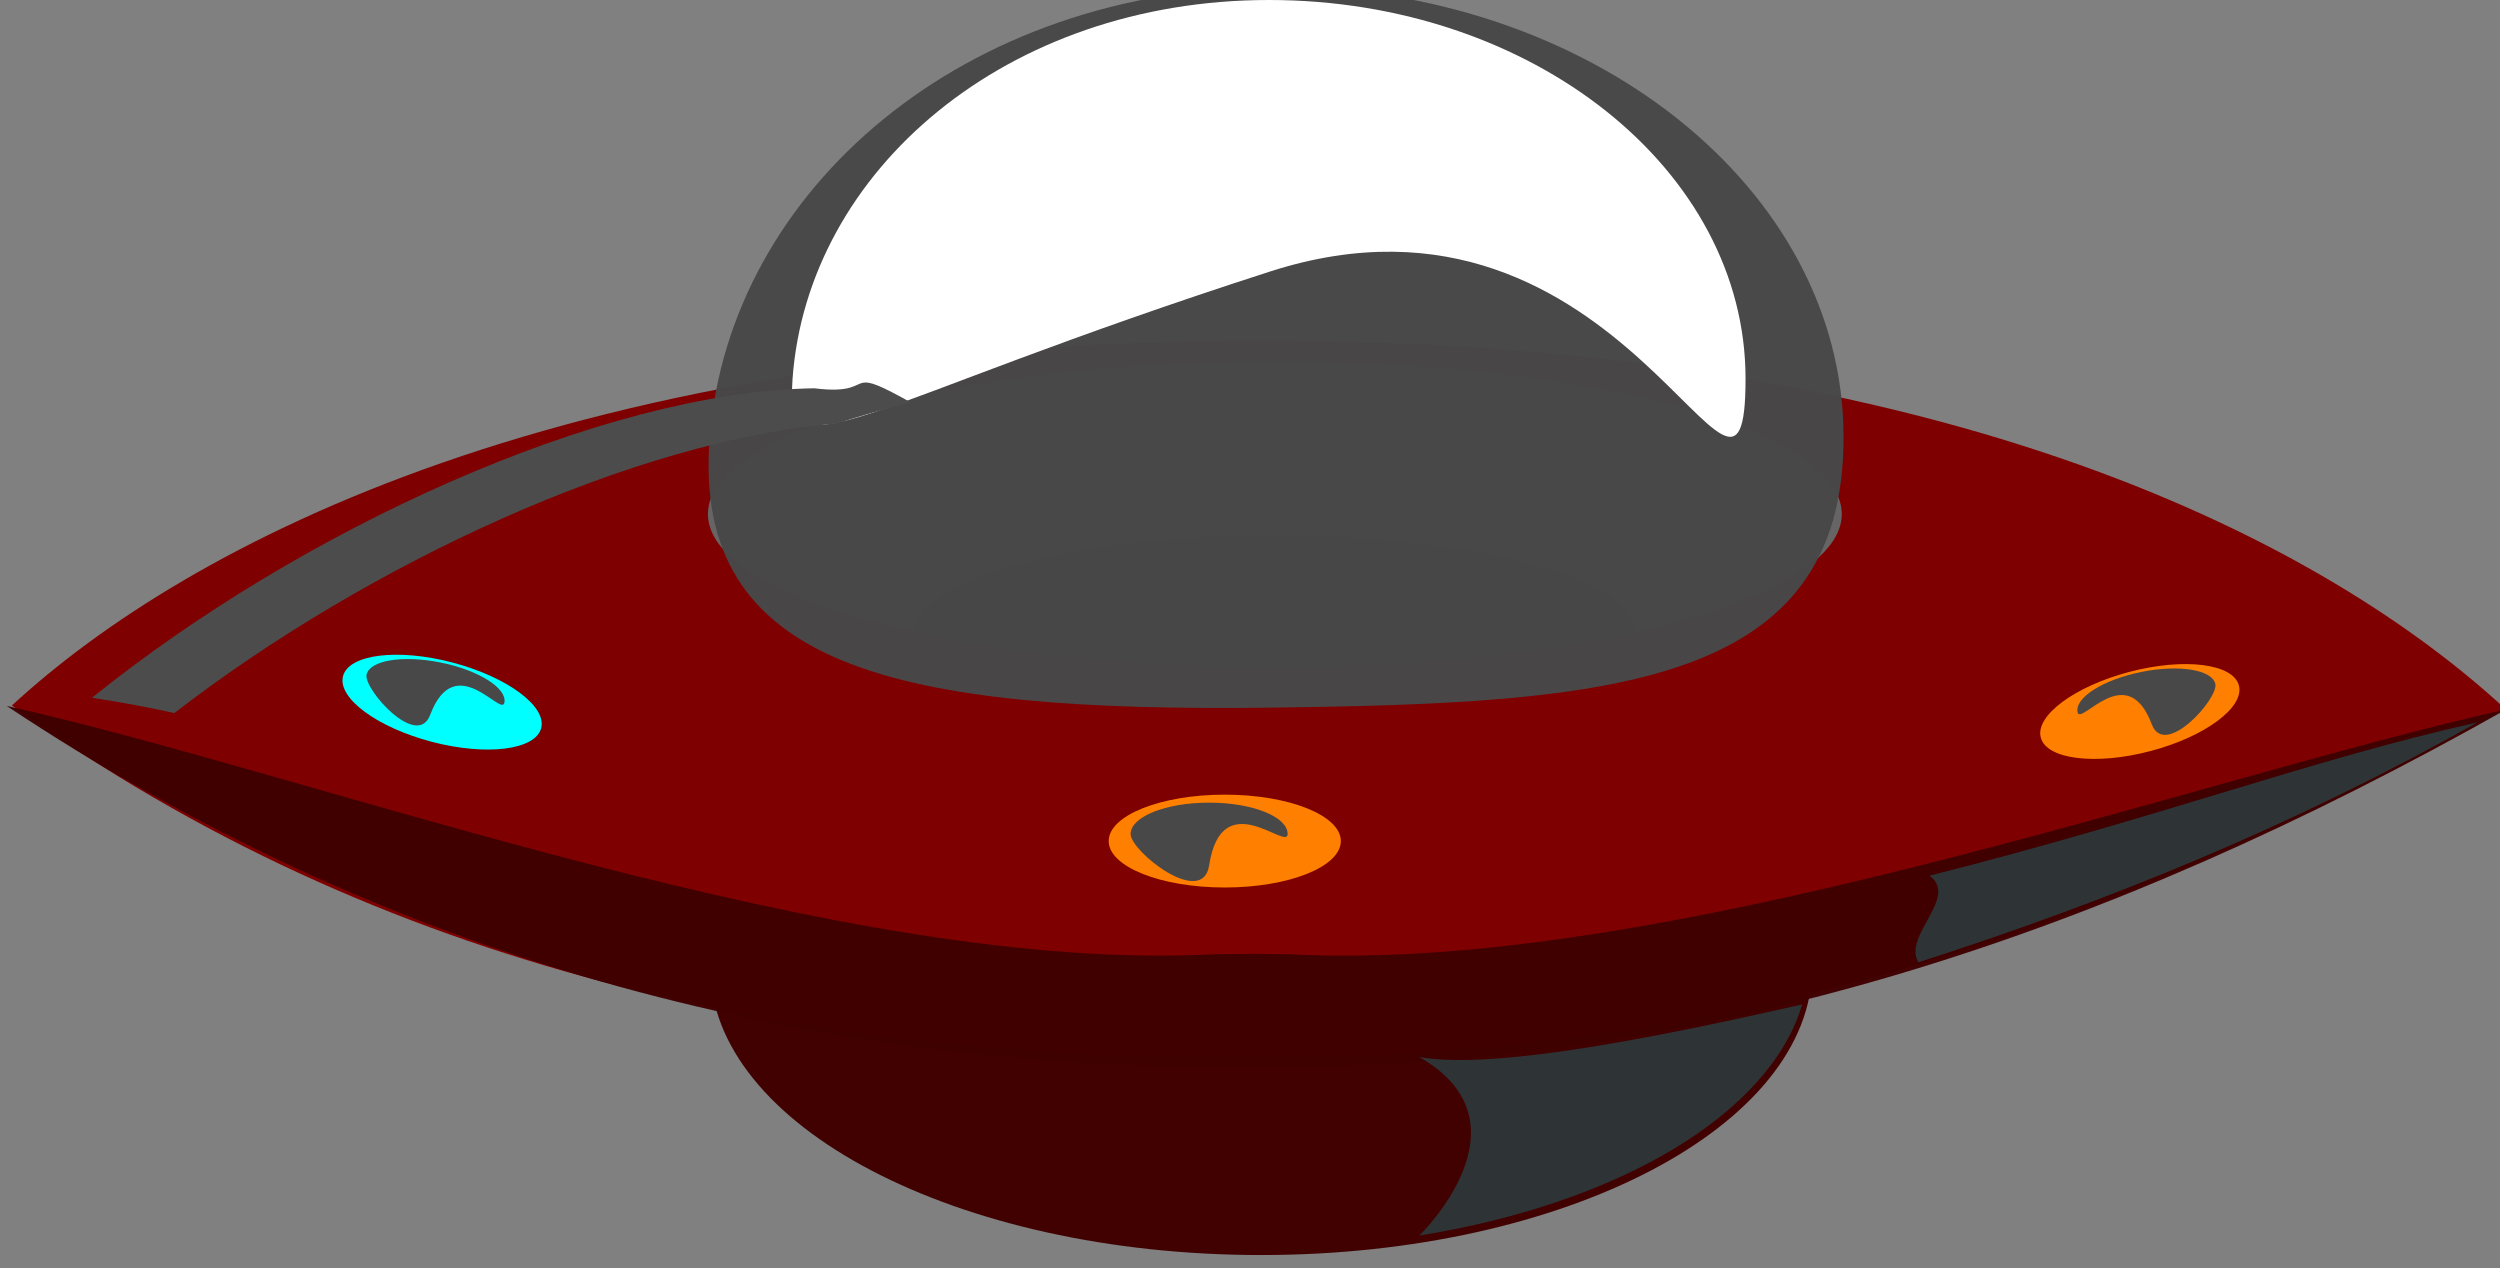 <?xml version="1.0" standalone="no"?>
<!DOCTYPE svg PUBLIC "-//W3C//DTD SVG 1.1//EN" "http://www.w3.org/Graphics/SVG/1.1/DTD/svg11.dtd">
<!--Generator: Xara Designer (www.xara.com), SVG filter version: 4.0.0.1-->
<svg stroke-width="0.501" stroke-linejoin="bevel" fill-rule="evenodd" xmlns:xlink="http://www.w3.org/1999/xlink" xmlns="http://www.w3.org/2000/svg" version="1.1" overflow="visible" width="600pt" height="304.385pt" viewBox="0 0 600 304.385">
 <rect x="0" y="0" width="600" height="304.385" fill="#808080" stroke="none"/>
 <defs>
  <marker id="DefaultArrow2" markerUnits="strokeWidth" viewBox="0 0 1 1" markerWidth="1" markerHeight="1" overflow="visible" orient="auto">
   <!-- REF_ARROW_STRAIGHT (-2) -->
   <g transform="scale(0.009)">
    <!-- 1/108 -->
    <path d="M -9 54 L -9 -54 L 117 0 z"/>
   </g>
  </marker>
  <marker id="DefaultArrow3" markerUnits="strokeWidth" viewBox="0 0 1 1" markerWidth="1" markerHeight="1" overflow="visible" orient="auto">
   <!-- REF_ARROW_ANGLED -->
   <g transform="scale(0.009)">
    <path d="M -27 54 L -9 0 L -27 -54 L 135 0 z"/>
   </g>
  </marker>
  <marker id="DefaultArrow4" markerUnits="strokeWidth" viewBox="0 0 1 1" markerWidth="1" markerHeight="1" overflow="visible" orient="auto">
   <!-- REF_ARROW_ROUNDED -->
   <g transform="scale(0.009)">
    <path d="M -9,0 L -9,-45 C -9,-51.708 2.808,-56.580 9,-54 L 117,-9 C 120.916,-7.369 126.000,-4.242 126,0 C 126,4.242 120.916,7.369 117,9 L 9,54 C 2.808,56.580 -9,51.708 -9,45 z"/>
   </g>
  </marker>
  <marker id="DefaultArrow5" markerUnits="strokeWidth" viewBox="0 0 1 1" markerWidth="1" markerHeight="1" overflow="visible" orient="auto">
   <!-- REF_ARROW_SPOT -->
   <g transform="scale(0.009)">
    <path d="M -54, 0 C -54,29.807 -29.807,54 0,54 C 29.807,54 54,29.807 54,0 C 54,-29.807 29.807,-54 0,-54 C -29.807,-54 -54,-29.807 -54,0 z"/>
   </g>
  </marker>
  <marker id="DefaultArrow6" markerUnits="strokeWidth" viewBox="0 0 1 1" markerWidth="1" markerHeight="1" overflow="visible" orient="auto">
   <!-- REF_ARROW_DIAMOND -->
   <g transform="scale(0.009)">
    <path d="M -63,0 L 0,63 L 63,0 L 0,-63 z"/>
   </g>
  </marker>
  <marker id="DefaultArrow7" markerUnits="strokeWidth" viewBox="0 0 1 1" markerWidth="1" markerHeight="1" overflow="visible" orient="auto">
   <!-- REF_ARROW_FEATHER -->
   <g transform="scale(0.009)">
    <path d="M 18,-54 L 108,-54 L 63,0 L 108,54 L 18, 54 L -36,0 z"/>
   </g>
  </marker>
  <marker id="DefaultArrow8" markerUnits="strokeWidth" viewBox="0 0 1 1" markerWidth="1" markerHeight="1" overflow="visible" orient="auto">
   <!-- REF_ARROW_FEATHER2 -->
   <g transform="scale(0.009)">
    <path d="M -36,0 L 18,-54 L 54,-54 L 18,-18 L 27,-18 L 63,-54 L 99,-54 L 63,-18 L 72,-18 L 108,-54 L 144,-54 L 90,0 L 144,54 L 108,54 L 72,18 L 63,18 L 99,54 L 63,54 L 27,18 L 18,18 L 54,54 L 18,54 z"/>
   </g>
  </marker>
  <marker id="DefaultArrow9" markerUnits="strokeWidth" viewBox="0 0 1 1" markerWidth="1" markerHeight="1" overflow="visible" orient="auto">
   <!-- REF_ARROW_HOLLOWDIAMOND -->
   <g transform="scale(0.009)">
    <path d="M 0,45 L -45,0 L 0, -45 L 45, 0 z M 0, 63 L-63, 0 L 0, -63 L 63, 0 z"/>
   </g>
  </marker>
  <filter id="StainedFilter">
   <feBlend mode="multiply" in2="BackgroundImage" in="SourceGraphic" result="blend"/>
   <feComposite in="blend" in2="SourceAlpha" operator="in" result="comp"/>
  </filter>
  <filter id="BleachFilter">
   <feBlend mode="screen" in2="BackgroundImage" in="SourceGraphic" result="blend"/>
   <feComposite in="blend" in2="SourceAlpha" operator="in" result="comp"/>
  </filter>
  <filter id="InvertTransparencyBitmapFilter">
   <feComponentTransfer>
    <feFuncR type="gamma" amplitude="1.055" exponent=".417" offset="-0.055"/>
    <feFuncG type="gamma" amplitude="1.055" exponent=".417" offset="-0.055"/>
    <feFuncB type="gamma" amplitude="1.055" exponent=".417" offset="-0.055"/>
   </feComponentTransfer>
   <feComponentTransfer>
    <feFuncR type="linear" slope="-1" intercept="1"/>
    <feFuncG type="linear" slope="-1" intercept="1"/>
    <feFuncB type="linear" slope="-1" intercept="1"/>
    <feFuncA type="linear" slope="1" intercept="0"/>
   </feComponentTransfer>
   <feComponentTransfer>
    <feFuncR type="gamma" amplitude="1" exponent="2.4" offset="0"/>
    <feFuncG type="gamma" amplitude="1" exponent="2.4" offset="0"/>
    <feFuncB type="gamma" amplitude="1" exponent="2.4" offset="0"/>
   </feComponentTransfer>
  </filter>
  <linearGradient id="LinearGradient" gradientUnits="userSpaceOnUse" x1="0" y1="0" x2="67.648" y2="0" gradientTransform="translate(296.691 298.129) rotate(-70.258) skewX(15.494)">
   <stop offset="0" stop-color="#ffffff"/>
   <stop offset="1" stop-color="#000000"/>
  </linearGradient>
  <linearGradient id="LinearGradient_1" gradientUnits="userSpaceOnUse" x1="0" y1="0" x2="67.648" y2="0" gradientTransform="translate(296.691 298.129) rotate(-70.258) skewX(15.494)">
   <stop offset="0" stop-color="#ffffff"/>
   <stop offset="1" stop-color="#ffffff"/>
  </linearGradient>
  <linearGradient id="LinearGradient_2" gradientUnits="userSpaceOnUse" x1="0" y1="0" x2="153.149" y2="0" gradientTransform="translate(45.973 197.835) rotate(-21.634) skewX(36.666)">
   <stop offset="0" stop-color="#4c4c4c"/>
   <stop offset="1" stop-color="#4c4c4c"/>
  </linearGradient>
  <linearGradient id="LinearGradient_3" gradientUnits="userSpaceOnUse" x1="0" y1="0" x2="153.149" y2="0" gradientTransform="translate(45.973 197.835) rotate(-21.634) skewX(36.666)">
   <stop offset="0" stop-color="#ffffff"/>
   <stop offset="1" stop-color="#000000"/>
  </linearGradient>
  <linearGradient id="LinearGradient_4" gradientUnits="userSpaceOnUse" x1="0" y1="0" x2="27.153" y2="0" gradientTransform="translate(287.475 110.218) rotate(-76.931) skewX(10.016)">
   <stop offset="0" stop-color="#484848"/>
   <stop offset="1" stop-color="#484848"/>
  </linearGradient>
  <linearGradient id="LinearGradient_5" gradientUnits="userSpaceOnUse" x1="0" y1="0" x2="27.153" y2="0" gradientTransform="translate(287.475 110.218) rotate(-76.931) skewX(10.016)">
   <stop offset="0" stop-color="#ffffff"/>
   <stop offset="1" stop-color="#000000"/>
  </linearGradient>
  <linearGradient id="LinearGradient_6" gradientUnits="userSpaceOnUse" x1="0" y1="0" x2="23.109" y2="0" gradientTransform="translate(103.252 144.691) rotate(-88.195) skewX(1.425)">
   <stop offset="0" stop-color="#484848"/>
   <stop offset="1" stop-color="#484848"/>
  </linearGradient>
  <linearGradient id="LinearGradient_7" gradientUnits="userSpaceOnUse" x1="0" y1="0" x2="23.109" y2="0" gradientTransform="translate(103.252 144.691) rotate(-88.195) skewX(1.425)">
   <stop offset="0" stop-color="#ffffff"/>
   <stop offset="1" stop-color="#000000"/>
  </linearGradient>
  <linearGradient id="LinearGradient_8" gradientUnits="userSpaceOnUse" x1="0" y1="0" x2="23.106" y2="0" gradientTransform="translate(517.095 142.431) rotate(-91.726) skewX(-1.328)">
   <stop offset="0" stop-color="#484848"/>
   <stop offset="1" stop-color="#484848"/>
  </linearGradient>
  <linearGradient id="LinearGradient_9" gradientUnits="userSpaceOnUse" x1="0" y1="0" x2="23.106" y2="0" gradientTransform="translate(517.095 142.431) rotate(-91.726) skewX(-1.328)">
   <stop offset="0" stop-color="#ffffff"/>
   <stop offset="1" stop-color="#000000"/>
  </linearGradient>
 </defs>
 <g id="Document" fill="none" stroke="black" font-family="Times New Roman" font-size="16" transform="scale(1 -1)">
  <g id="Spread" transform="translate(0 -304.385)">
   <g id="SVG Document">
    <g id="ClipView">
     <path d="M 0,304.385 L 600,304.385 L 600,0 L 0,0 L 0,304.385" stroke="none"/>
     <clipPath id="ClipPath">
      <path d="M 0,0 L 0,304.385 L 600,304.385 L 600,0 L 0,0 Z"/>
     </clipPath>
     <g clip-path="url(#ClipPath)">
      <path d="M 434.945,72.41 C 434.957,34.175 375.741,3.176 302.69,3.176 C 229.638,3.176 170.422,34.175 170.434,72.41 C 170.422,110.646 229.638,141.644 302.69,141.644 C 375.741,141.644 434.958,110.646 434.945,72.41 Z" fill="#410101" stroke="none" stroke-width="0.796" fill-rule="evenodd" stroke-linecap="round" marker-start="none" marker-end="none" stroke-miterlimit="79.84"/>
      <path d="M 302.889,222.601 C 136.624,222.601 44.904,173.859 2.849,135.062 C 91.108,71.46 193.452,49.804 302.889,50.708 C 411.746,50.115 504.825,79.913 601.257,134.266 C 559.201,173.062 469.148,222.601 302.889,222.601 Z" fill="#7f0000" stroke="none" stroke-width="3.184" fill-rule="evenodd" stroke-linecap="round" marker-start="none" marker-end="none" stroke-miterlimit="79.84"/>
      <path d="M 1.591,134.968 C 91.659,75.045 191.494,47.634 300.358,48.226 C 300.383,48.226 300.409,48.226 300.434,48.226 C 409.292,47.634 505.157,79.819 601.588,134.173 C 526.135,117.306 398.569,70.448 308.998,75.395 C 306.089,75.395 303.22,75.413 300.35,75.472 C 297.506,75.414 294.662,75.395 291.778,75.395 C 202.209,70.447 77.044,118.1 1.576,134.968 Z" fill="#400000" stroke="none" stroke-width="3.184" fill-rule="evenodd" stroke-linecap="round" marker-start="none" marker-end="none" stroke-miterlimit="79.84" fill-opacity="0.98"/>
      <path d="M 442.029,181.011 C 442.029,160.765 381.11,144.352 305.964,144.352 C 230.818,144.352 169.9,160.765 169.9,181.011 C 169.899,201.258 230.818,217.671 305.964,217.671 C 381.11,217.671 442.029,201.258 442.029,181.011 Z" fill="#666666" stroke="none" stroke-width="3.184" fill-rule="evenodd" stroke-linecap="round" marker-start="none" marker-end="none" stroke-miterlimit="79.84" fill-opacity="0.98"/>
      <path d="M 305.945,175.902 C 258.336,175.902 219.686,165.521 219.387,152.712 C 242.911,147.481 273.085,144.37 305.945,144.37 C 338.84,144.37 369.046,147.471 392.579,152.712 C 392.282,165.522 353.556,175.902 305.945,175.902 Z" fill="#292929" stroke="none" stroke-width="3.184" fill-rule="evenodd" stroke-linecap="round" marker-start="none" marker-end="none" stroke-miterlimit="79.84" fill-opacity="0.98"/>
      <mask id="TranspMask">
       <rect x="-10%" y="-10%" width="120%" height="120%" fill="#bdbdbd" stroke="none"/>
      </mask>
      <g id="Group" fill="#484848" fill-rule="evenodd" stroke-linecap="round" stroke="none" stroke-width="3.184" stroke-miterlimit="79.84" mask="url(#TranspMask)">
       <path d="M 442.458,199.432 C 442.458,139.741 387.267,135.581 305.157,134.55 C 215.344,133.437 165.867,143.901 170.329,199.432 C 175.095,258.751 231.286,307.568 306.394,307.568 C 381.502,307.568 442.458,259.123 442.458,199.432 Z" marker-start="none" marker-end="none" fill-opacity="0.98"/>
      </g>
      <mask id="TranspMask_2">
       <rect x="-10%" y="-10%" width="120%" height="120%" fill="#bdbdbd" stroke="none"/>
      </mask>
      <g id="Group_1" fill-rule="evenodd" stroke-linecap="round" stroke="none" stroke-width="3.184" stroke-miterlimit="79.84" mask="url(#TranspMask_2)" fill="url(#LinearGradient_1)">
       <mask id="TranspMask_1">
        <rect x="-10%" y="-10%" width="120%" height="120%" fill="url(#LinearGradient)" stroke="none"/>
       </mask>
       <path d="M 418.931,213.497 C 418.931,163.328 390.285,266.73 304.87,239.238 C 205.782,207.343 188.47,189.569 190.213,213.497 C 193.846,263.381 241.445,304.385 304.571,304.385 C 367.698,304.385 418.93,263.668 418.93,213.497 Z" marker-start="none" marker-end="none" mask="url(#TranspMask_1)"/>
      </g>
      <mask id="TranspMask_3">
       <rect x="-10%" y="-10%" width="120%" height="120%" fill="url(#LinearGradient_3)" stroke="none"/>
      </mask>
      <path d="M 207.189,212.539 C 205.149,212.193 204.338,210.085 195.45,211.196 C 144.122,210.431 71.693,176.932 22.086,136.928 C 29.277,135.807 35.791,134.609 41.834,133.247 C 88.27,169.09 152.197,198.744 200.816,202.739 C 206.422,204.527 212.29,206.244 218.574,207.813 C 211.101,212.013 208.769,212.808 207.182,212.539 Z M 81.736,116.932 C 81.886,116.833 82.033,116.733 82.183,116.633 C 82.201,116.649 82.216,116.668 82.233,116.683 C 82.065,116.761 81.904,116.854 81.736,116.932 Z" stroke="none" stroke-width="3.184" fill-rule="evenodd" stroke-linecap="round" marker-start="none" marker-end="none" stroke-miterlimit="79.84" mask="url(#TranspMask_3)" fill="url(#LinearGradient_2)"/>
      <path d="M 321.799,102.527 C 321.799,96.373 309.328,91.385 293.943,91.385 C 278.558,91.385 266.086,96.373 266.086,102.527 C 266.086,108.681 278.558,113.67 293.943,113.67 C 309.328,113.67 321.799,108.681 321.799,102.527 Z" fill="#ff7f00" stroke="none" stroke-width="7.959" fill-rule="evenodd" stroke-linecap="round" marker-start="none" marker-end="none"/>
      <path d="M 129.878,129.62 C 128.498,124.368 116.734,122.908 103.602,126.359 C 90.471,129.811 80.946,136.867 82.326,142.119 C 83.707,147.371 95.471,148.831 108.602,145.38 C 121.733,141.928 131.258,134.872 129.878,129.62 Z" fill="#00ffff" stroke="none" stroke-width="7.959" fill-rule="evenodd" stroke-linecap="round" marker-start="none" marker-end="none"/>
      <mask id="TranspMask_4">
       <rect x="-10%" y="-10%" width="120%" height="120%" fill="url(#LinearGradient_5)" stroke="none"/>
      </mask>
      <path d="M 309.033,104.215 C 309.033,100.054 293.219,116.335 290.189,96.677 C 288.604,86.396 271.345,100.054 271.345,104.215 C 271.345,108.375 279.788,111.752 290.189,111.752 C 300.591,111.752 309.033,108.375 309.033,104.215 Z" stroke="none" stroke-width="7.959" fill-rule="evenodd" stroke-linecap="round" marker-start="none" marker-end="none" mask="url(#TranspMask_4)" fill="url(#LinearGradient_4)"/>
      <mask id="TranspMask_5">
       <rect x="-10%" y="-10%" width="120%" height="120%" fill="url(#LinearGradient_7)" stroke="none"/>
      </mask>
      <path d="M 121.049,135.732 C 120.345,132.264 109.22,148.651 103.236,132.805 C 100.107,124.517 87.27,138.975 87.974,142.443 C 88.677,145.911 96.657,147.223 105.786,145.371 C 114.915,143.519 121.752,139.201 121.049,135.733 Z" stroke="none" stroke-width="7.959" fill-rule="evenodd" stroke-linecap="round" marker-start="none" marker-end="none" mask="url(#TranspMask_5)" fill="url(#LinearGradient_6)"/>
      <path d="M 489.783,127.375 C 491.163,122.123 502.927,120.663 516.059,124.115 C 529.19,127.566 538.715,134.622 537.335,139.875 C 535.954,145.127 524.19,146.587 511.059,143.135 C 497.928,139.684 488.403,132.628 489.783,127.375 Z" fill="#ff7f00" stroke="none" stroke-width="7.959" fill-rule="evenodd" stroke-linecap="round" marker-start="none" marker-end="none"/>
      <mask id="TranspMask_6">
       <rect x="-10%" y="-10%" width="120%" height="120%" fill="url(#LinearGradient_9)" stroke="none"/>
      </mask>
      <path d="M 498.617,133.472 C 499.321,130.004 510.446,146.391 516.43,130.544 C 519.559,122.257 532.395,136.714 531.692,140.183 C 530.989,143.651 523.009,144.963 513.88,143.111 C 504.751,141.258 497.914,136.94 498.617,133.472 Z" stroke="none" stroke-width="7.959" fill-rule="evenodd" stroke-linecap="round" marker-start="none" marker-end="none" mask="url(#TranspMask_6)" fill="url(#LinearGradient_8)"/>
      <path d="M 432.525,63.321 C 402.698,56.572 359.452,47.33 340.648,50.686 C 368.505,34.768 340.648,7.857 340.648,7.857 C 388.423,15.532 424.708,36.952 432.525,63.322 Z" stroke="none" fill="#2e3436" stroke-width="0.796" fill-rule="evenodd" stroke-linecap="round" marker-start="none" marker-end="none" stroke-miterlimit="79.84"/>
      <path d="M 594.603,131.021 C 554.566,122.071 518.983,108.349 463.063,94.217 C 470.254,89.113 456.583,79.859 460.41,73.429 C 505.796,88.02 550.3,106.05 594.603,131.021 Z" stroke="none" fill="#2e3436" stroke-width="3.184" fill-rule="evenodd" stroke-linecap="round" marker-start="none" marker-end="none" stroke-miterlimit="79.84"/>
     </g>
    </g>
   </g>
  </g>
 </g>
</svg>
